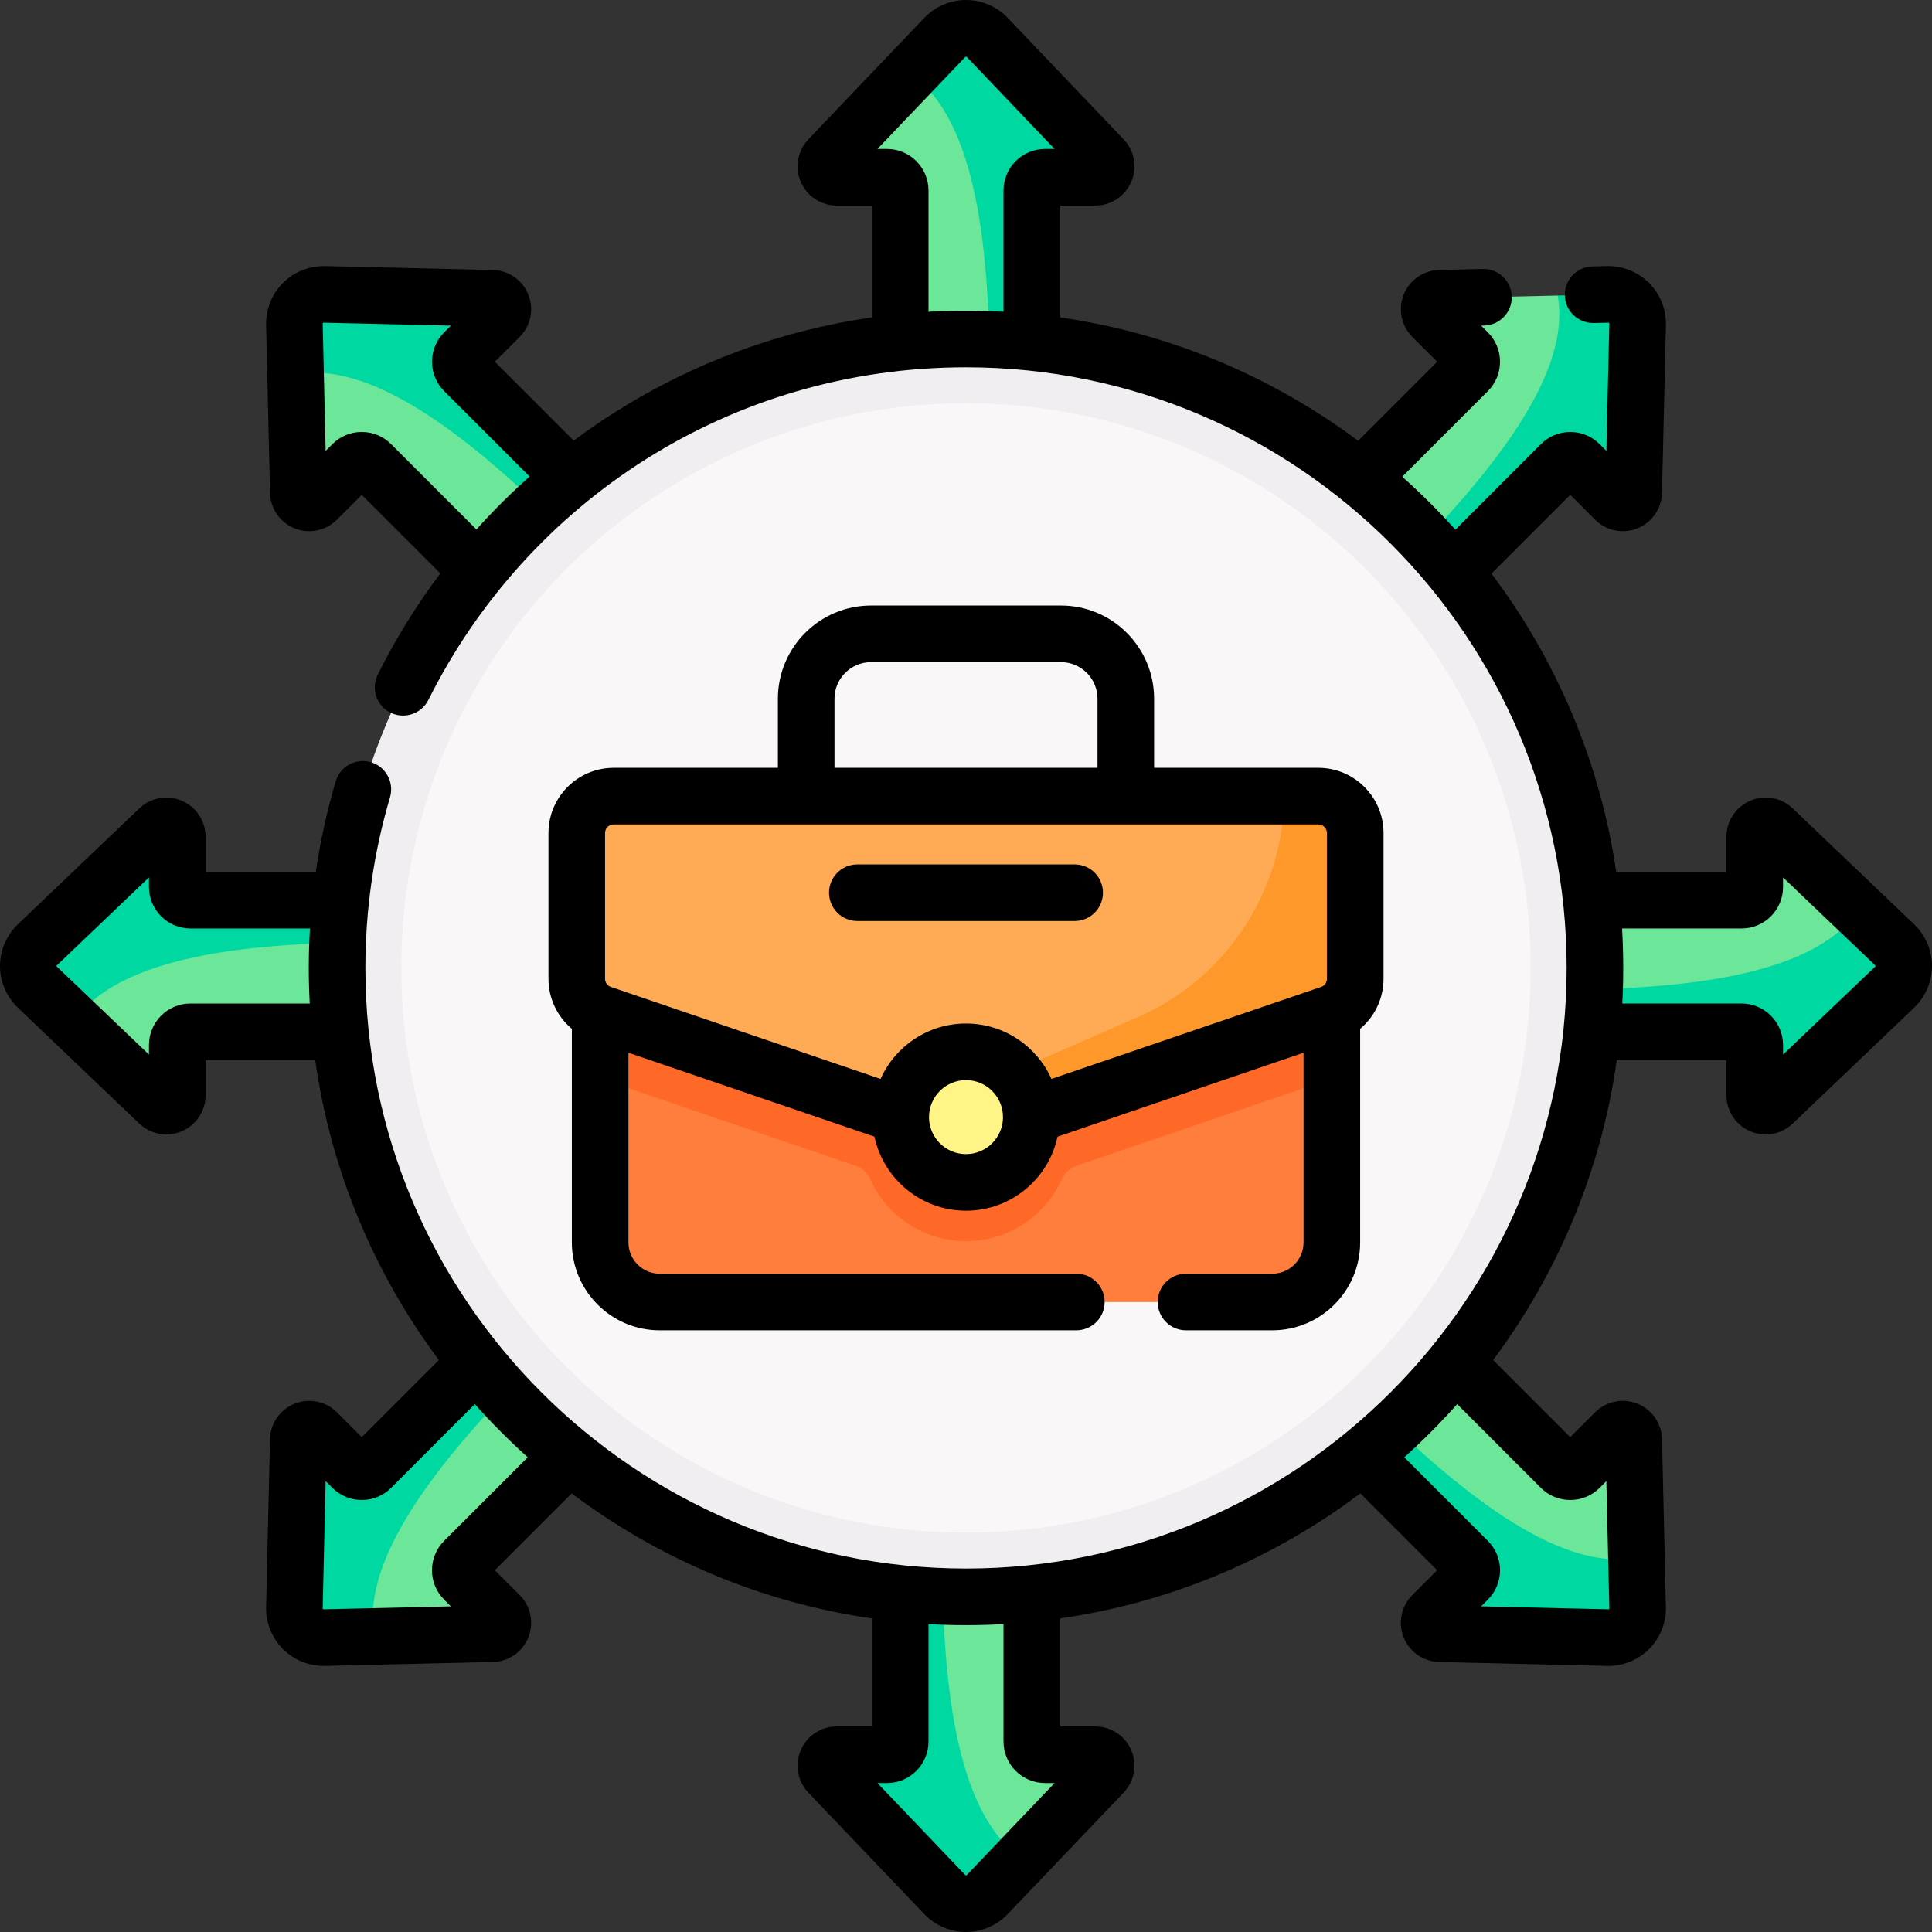 <svg xmlns="http://www.w3.org/2000/svg" id="Capa_1" height="512" viewBox="0 0 512.001 512.001" width="512"><rect x="0" y="0" width="512.001" height="512.001" fill="#333333" stroke="none"/><g><g><path d="m248.879 20.597 16.039 13.357 2.273 53.593-4.545 20.88h-19.519c-2.52 0-4.563-2.043-4.563-4.563v-53.39c0-1.932-1.566-3.498-3.498-3.498h-13.311c-2.542 0-3.845-3.046-2.09-4.885l21.575-22.603z" fill="#6ce79a"></path><path d="m250.391 9.901c3.055-3.2 8.164-3.2 11.219 0l30.727 32.191c1.755 1.839.452 4.885-2.09 4.885h-13.311c-1.932 0-3.498 1.566-3.498 3.498v53.39c0 2.52-2.043 4.563-4.563 4.563h-6.229c-.744-23.384.759-73.638-21.406-88.938z" fill="#00d8a2"></path><path d="m417.419 84.509 1.897 20.786-36.289 39.503-17.978 11.55-13.802-13.802c-1.782-1.782-1.782-4.671 0-6.453l37.752-37.752c1.366-1.366 1.366-3.581 0-4.947l-9.412-9.412c-1.798-1.798-.565-4.873 1.976-4.932l31.238-.727z" fill="#6ce79a"></path><path d="m426.053 78.015c4.423-.103 8.036 3.51 7.933 7.933l-1.035 44.49c-.059 2.541-3.135 3.774-4.932 1.976l-9.412-9.412c-1.366-1.366-3.581-1.366-4.947 0l-37.752 37.752c-1.782 1.782-4.671 1.782-6.453 0l-4.405-4.405c16.009-17.061 52.607-51.534 47.752-78.025z" fill="#00d8a2"></path><path d="m491.403 248.878-13.357 16.039-53.593 2.273-20.88-4.545v-19.519c0-2.52 2.043-4.563 4.563-4.563h53.389c1.932 0 3.498-1.566 3.498-3.498v-13.311c0-2.542 3.046-3.845 4.885-2.09l22.603 21.575z" fill="#6ce79a"></path><path d="m502.1 250.391c3.2 3.055 3.2 8.164 0 11.219l-32.191 30.727c-1.839 1.755-4.885.452-4.885-2.09v-13.311c0-1.932-1.566-3.498-3.498-3.498h-53.389c-2.52 0-4.563-2.043-4.563-4.563v-6.229c23.384-.744 73.638.759 88.938-21.406z" fill="#00d8a2"></path><path d="m427.491 417.419-20.786 1.897-39.503-36.289-11.55-17.978 13.802-13.802c1.782-1.782 4.671-1.782 6.453 0l37.752 37.752c1.366 1.366 3.581 1.366 4.947 0l9.412-9.412c1.798-1.798 4.873-.565 4.932 1.976l.727 31.238z" fill="#6ce79a"></path><path d="m433.986 426.052c.103 4.423-3.51 8.036-7.933 7.933l-44.49-1.035c-2.541-.059-3.774-3.135-1.976-4.932l9.412-9.412c1.366-1.366 1.366-3.581 0-4.947l-37.752-37.752c-1.782-1.782-1.782-4.671 0-6.453l4.405-4.405c17.061 16.009 51.534 52.607 78.025 47.752z" fill="#00d8a2"></path><path d="m263.122 491.403-16.039-13.357-2.273-53.593 4.545-20.88h19.519c2.52 0 4.563 2.043 4.563 4.563v53.389c0 1.932 1.566 3.498 3.498 3.498h13.311c2.542 0 3.845 3.046 2.09 4.885l-21.575 22.603z" fill="#6ce79a"></path><path d="m261.61 502.1c-3.055 3.2-8.164 3.2-11.219 0l-30.727-32.191c-1.755-1.839-.452-4.885 2.09-4.885h13.311c1.932 0 3.498-1.566 3.498-3.498v-53.389c0-2.52 2.043-4.563 4.563-4.563h6.229c.744 23.384-.759 73.638 21.406 88.938z" fill="#00d8a2"></path><path d="m94.581 427.491-1.897-20.786 36.289-39.503 17.978-11.55 13.802 13.802c1.782 1.782 1.782 4.671 0 6.453l-37.752 37.752c-1.366 1.366-1.366 3.581 0 4.947l9.412 9.412c1.798 1.798.565 4.873-1.976 4.932l-31.237.727z" fill="#6ce79a"></path><path d="m85.948 433.985c-4.423.103-8.036-3.51-7.933-7.933l1.035-44.49c.059-2.541 3.135-3.774 4.932-1.976l9.412 9.412c1.366 1.366 3.581 1.366 4.947 0l37.752-37.752c1.782-1.782 4.671-1.782 6.453 0l4.405 4.405c-16.009 17.061-52.607 51.534-47.752 78.025z" fill="#00d8a2"></path><path d="m20.598 263.122 13.357-16.039 53.593-2.273 20.88 4.545v19.519c0 2.52-2.043 4.563-4.563 4.563h-53.39c-1.932 0-3.498 1.566-3.498 3.498v13.311c0 2.542-3.046 3.845-4.885 2.09l-22.603-21.575z" fill="#6ce79a"></path><path d="m9.901 261.61c-3.2-3.055-3.2-8.164 0-11.219l32.191-30.727c1.839-1.755 4.885-.452 4.885 2.09v13.311c0 1.932 1.566 3.498 3.498 3.498h53.39c2.52 0 4.563 2.043 4.563 4.563v6.229c-23.384.744-73.638-.759-88.938 21.406z" fill="#00d8a2"></path><path d="m84.51 94.581 20.786-1.897 39.503 36.289 11.55 17.978-13.802 13.802c-1.782 1.782-4.671 1.782-6.453 0l-37.752-37.752c-1.366-1.366-3.581-1.366-4.947 0l-9.412 9.412c-1.798 1.798-4.873.565-4.932-1.976l-.727-31.237z" fill="#6ce79a"></path><path d="m78.015 85.948c-.103-4.423 3.51-8.036 7.933-7.933l44.49 1.035c2.541.059 3.774 3.135 1.976 4.932l-9.412 9.412c-1.366 1.366-1.366 3.581 0 4.947l37.752 37.752c1.782 1.782 1.782 4.671 0 6.453l-4.405 4.405c-17.061-16.009-51.534-52.607-78.025-47.752z" fill="#00d8a2"></path><circle cx="256" cy="256.509" fill="#f0eef0" r="166.671"></circle><circle cx="256" cy="256.509" fill="#faf7f8" r="149.657"></circle><path d="m337.174 345.047h-162.347c-8.716 0-15.782-7.066-15.782-15.782v-76.198h193.91v76.198c.001 8.717-7.065 15.782-15.781 15.782z" fill="#ff7e3d"></path><path d="m352.956 285.82v-32.752h-193.91v32.752c.007.009.011.016.018.025l67.626 23.069c1.744.595 3.155 1.892 3.914 3.571 4.371 9.677 14.107 16.43 25.397 16.43s21.026-6.753 25.397-16.43c.759-1.68 2.169-2.976 3.914-3.571l67.626-23.069c.006-.009.011-.016.018-.025z" fill="#ff6927"></path><path d="m352.53 268.646-93.372 31.851c-2.047.698-4.269.698-6.316 0l-93.372-31.851c-3.961-1.351-6.624-5.073-6.624-9.258v-38.627c0-5.402 4.379-9.781 9.781-9.781h186.744c5.402 0 9.781 4.379 9.781 9.781v38.627c.002 4.185-2.661 7.907-6.622 9.258z" fill="#ffab56"></path><path d="m359.154 259.388v-38.627c0-5.402-4.379-9.781-9.781-9.781h-9.02l-.041 1.286c-.795 24.987-15.9 47.285-38.81 57.292l-61.111 26.692 12.452 4.247c2.047.698 4.269.698 6.316 0l93.372-31.851c3.96-1.351 6.623-5.073 6.623-9.258z" fill="#ff982a"></path><circle cx="256" cy="296.045" fill="#fff485" r="17.303"></circle></g><g><path d="m284.796 229.08h-57.591c-4.143 0-7.5 3.357-7.5 7.5s3.357 7.5 7.5 7.5h57.591c4.143 0 7.5-3.357 7.5-7.5s-3.358-7.5-7.5-7.5z"></path><path d="m281.16 160.47h-50.319c-13.614 0-24.689 11.075-24.689 24.689v18.32h-43.522c-9.529 0-17.282 7.752-17.282 17.281v38.627c0 5.226 2.349 10.041 6.198 13.26v56.617c0 12.838 10.444 23.282 23.282 23.282h110.415c4.143 0 7.5-3.357 7.5-7.5s-3.357-7.5-7.5-7.5h-110.416c-4.566 0-8.282-3.716-8.282-8.282v-50.281l65.196 22.239c2.388 11.2 12.357 19.625 24.259 19.625s21.872-8.425 24.26-19.625l65.195-22.24v50.282c0 4.566-3.715 8.282-8.281 8.282h-22.872c-4.143 0-7.5 3.357-7.5 7.5s3.357 7.5 7.5 7.5h22.872c12.837 0 23.281-10.444 23.281-23.282v-56.617c3.849-3.218 6.198-8.034 6.198-13.26v-38.627c0-9.529-7.752-17.281-17.281-17.281h-43.522v-18.32c0-13.614-11.076-24.689-24.69-24.689zm-60.009 24.69c0-5.343 4.347-9.689 9.689-9.689h50.319c5.343 0 9.689 4.347 9.689 9.689v18.32h-69.698v-18.32zm34.849 120.688c-5.405 0-9.803-4.397-9.803-9.803s4.397-9.804 9.803-9.804 9.804 4.397 9.804 9.804c0 5.406-4.398 9.803-9.804 9.803zm95.653-85.087v38.627c0 .977-.621 1.845-1.544 2.159l-71.465 24.378c-3.879-8.646-12.57-14.684-22.644-14.684s-18.764 6.037-22.643 14.684l-71.464-24.377c-.925-.316-1.546-1.184-1.546-2.16v-38.627c0-1.258 1.023-2.281 2.282-2.281h186.743c1.258 0 2.281 1.023 2.281 2.281z"></path><path d="m507.279 244.966-32.192-30.729c-3.012-2.874-7.433-3.675-11.261-2.035-3.828 1.639-6.302 5.388-6.302 9.552v9.31h-29.206c-4.315-29.354-15.981-56.351-33.061-79.054l20.875-20.875 6.582 6.581c2.944 2.946 7.344 3.847 11.209 2.301 3.866-1.549 6.428-5.239 6.525-9.404l1.035-44.488c.097-4.147-1.53-8.209-4.464-11.143-2.934-2.935-7.009-4.549-11.142-4.464l-3.861.09c-4.141.097-7.42 3.531-7.323 7.673.096 4.141 3.494 7.395 7.673 7.323l3.862-.09c.033-.001.108-.003.185.074s.075.147.074.186l-.784 33.719-1.794-1.794c-2.078-2.077-4.84-3.221-7.777-3.221s-5.699 1.144-7.777 3.221l-22.667 22.667c-4.425-4.936-9.127-9.618-14.081-14.023l22.696-22.696c4.288-4.289 4.288-11.266 0-15.554l-1.795-1.795.799-.019c4.141-.097 7.42-3.531 7.323-7.673-.096-4.14-3.524-7.421-7.673-7.323l-11.569.27c-4.164.098-7.854 2.659-9.403 6.525-1.548 3.866-.645 8.266 2.299 11.207l6.583 6.584-20.948 20.948c-22.714-16.94-49.681-28.479-78.981-32.698v-29.643h9.31c4.164 0 7.913-2.474 9.552-6.302s.84-8.249-2.036-11.262l-30.729-32.189c-2.863-3.001-6.886-4.723-11.033-4.723-.001 0-.001 0-.002 0-4.147 0-8.17 1.721-11.034 4.722l-30.728 32.191c-2.875 3.013-3.674 7.433-2.035 11.261 1.638 3.828 5.387 6.302 9.551 6.302h9.31v29.643c-24.092 3.465-47.207 11.939-67.905 25.007-3.815 2.408-7.526 4.957-11.126 7.639l-20.898-20.897 6.584-6.583c2.943-2.944 3.846-7.345 2.298-11.21-1.549-3.865-5.239-6.426-9.403-6.523l-44.488-1.035c-4.156-.09-8.208 1.529-11.142 4.463-2.935 2.933-4.562 6.994-4.466 11.143l1.036 44.487c.096 4.164 2.656 7.856 6.523 9.405 3.866 1.548 8.267.646 11.21-2.298l6.582-6.583 20.825 20.824c-6.303 8.39-11.861 17.364-16.587 26.826-1.851 3.706-.347 8.21 3.358 10.062 3.705 1.849 8.211.346 10.062-3.358 26.338-52.73 80.139-88.149 142.475-88.149 87.761 0 159.172 71.41 159.172 159.171 0 87.765-71.407 159.172-159.172 159.172-87.767 0-159.171-71.405-159.171-159.172 0-15.305 2.182-30.524 6.521-45.201 1.174-3.973-1.094-8.145-5.065-9.319-3.975-1.175-8.145 1.095-9.319 5.065-2.327 7.872-4.09 15.894-5.282 24.011h-29.209v-9.31c0-4.164-2.474-7.913-6.302-9.552-3.83-1.64-8.249-.841-11.262 2.036l-32.191 30.726c-3 2.863-4.721 6.885-4.722 11.032 0 4.148 1.721 8.171 4.722 11.037l32.192 30.727c1.974 1.884 4.551 2.876 7.17 2.876 1.38 0 2.771-.275 4.091-.841 3.828-1.638 6.302-5.388 6.302-9.552v-9.309h29.06c4.158 29.497 15.733 56.644 32.771 79.489l-20.44 20.44-6.582-6.583c-2.944-2.944-7.345-3.845-11.212-2.297-3.865 1.55-6.426 5.241-6.521 9.402l-1.036 44.49c-.096 4.147 1.531 8.208 4.464 11.142 2.852 2.851 6.768 4.468 10.794 4.468.116 0 .232-.001.349-.004l44.487-1.036c4.163-.096 7.854-2.655 9.403-6.52 1.55-3.865.649-8.267-2.296-11.214l-6.583-6.582 20.367-20.367c22.834 17.178 50.011 28.879 79.562 33.134v28.625h-9.309c-4.164 0-7.914 2.474-9.552 6.302-1.639 3.828-.84 8.248 2.036 11.262l30.727 32.192c2.865 3 6.888 4.721 11.036 4.721 4.147-.001 8.169-1.722 11.032-4.722l30.729-32.192c2.875-3.012 3.674-7.433 2.035-11.261s-5.388-6.302-9.552-6.302h-9.309v-28.625c29.551-4.255 56.728-15.956 79.562-33.134l20.366 20.367-6.583 6.582c-2.944 2.945-3.847 7.346-2.297 11.212 1.549 3.865 5.24 6.426 9.402 6.521l44.49 1.036c.116.003.232.004.348.004 4.026 0 7.943-1.617 10.794-4.469 2.934-2.934 4.56-6.995 4.463-11.142l-1.035-44.49c-.098-4.163-2.658-7.854-6.523-9.402-3.863-1.544-8.264-.646-11.21 2.298l-6.583 6.584-20.439-20.44c17.039-22.845 28.613-49.992 32.771-79.49h29.06v9.309c0 4.164 2.474 7.914 6.302 9.552 1.32.565 2.711.841 4.091.841 2.619 0 5.197-.993 7.171-2.877l32.192-30.727c3-2.865 4.721-6.888 4.721-11.036 0-4.146-1.721-8.167-4.721-11.031zm-403.633-127.268c-2.078-2.077-4.84-3.221-7.777-3.221s-5.699 1.144-7.777 3.221l-1.793 1.794-.785-33.718c-.001-.038-.003-.109.074-.187.078-.077.156-.074.187-.074l33.719.784-1.797 1.796c-4.283 4.287-4.283 11.264.002 15.553l22.641 22.641c-4.96 4.407-9.661 9.089-14.081 14.022zm142.417-35.079v-32.145c0-6.064-4.934-10.998-10.998-10.998h-2.537l23.287-24.396c.055-.057.311-.061.369 0l23.287 24.396h-2.536c-6.064 0-10.999 4.934-10.999 10.998v32.144c-3.289-.186-6.602-.281-9.937-.281-3.321 0-6.635.095-9.936.282zm-195.588 183.318c-6.064 0-10.998 4.934-10.998 10.998v2.537l-24.397-23.287c-.028-.026-.08-.075-.08-.185s.052-.158.079-.185l24.397-23.288v2.538c0 6.064 4.934 10.998 10.998 10.998h31.666c-.207 3.472-.311 6.955-.311 10.444 0 3.163.086 6.307.253 9.429h-31.607zm67.22 142.42c-4.285 4.289-4.284 11.265.002 15.552l1.795 1.794-33.718.785c-.048-.001-.111.002-.188-.074-.077-.078-.075-.149-.074-.187l.785-33.719 1.794 1.795c4.29 4.288 11.266 4.286 15.554 0l22.188-22.188c4.405 4.954 9.087 9.656 14.023 14.081zm159.241 64.167h2.537l-23.288 24.397c-.053.055-.316.055-.369 0l-23.287-24.397h2.537c6.064 0 10.998-4.934 10.998-10.998v-31.126c3.289.186 6.602.281 9.937.281s6.648-.094 9.938-.281v31.126c-.001 6.064 4.932 10.998 10.997 10.998zm131.42-78.219c4.288 4.284 11.265 4.282 15.553-.002l1.794-1.795.784 33.72c.001.038.003.108-.074.186-.077.076-.152.072-.186.074l-33.72-.785 1.793-1.792c2.078-2.077 3.223-4.84 3.223-7.778s-1.144-5.699-3.221-7.776l-22.159-22.16c4.936-4.425 9.619-9.127 14.024-14.081zm88.566-138.12-24.397 23.287v-2.537c0-6.064-4.934-10.998-10.998-10.998h-31.607c.167-3.122.253-6.266.253-9.429 0-3.506-.105-6.989-.31-10.444h31.665c6.064 0 10.998-4.935 10.998-10.999v-2.537l24.397 23.288c.027.026.079.075.079.185s-.053.158-.08.184z"></path></g></g></svg>
